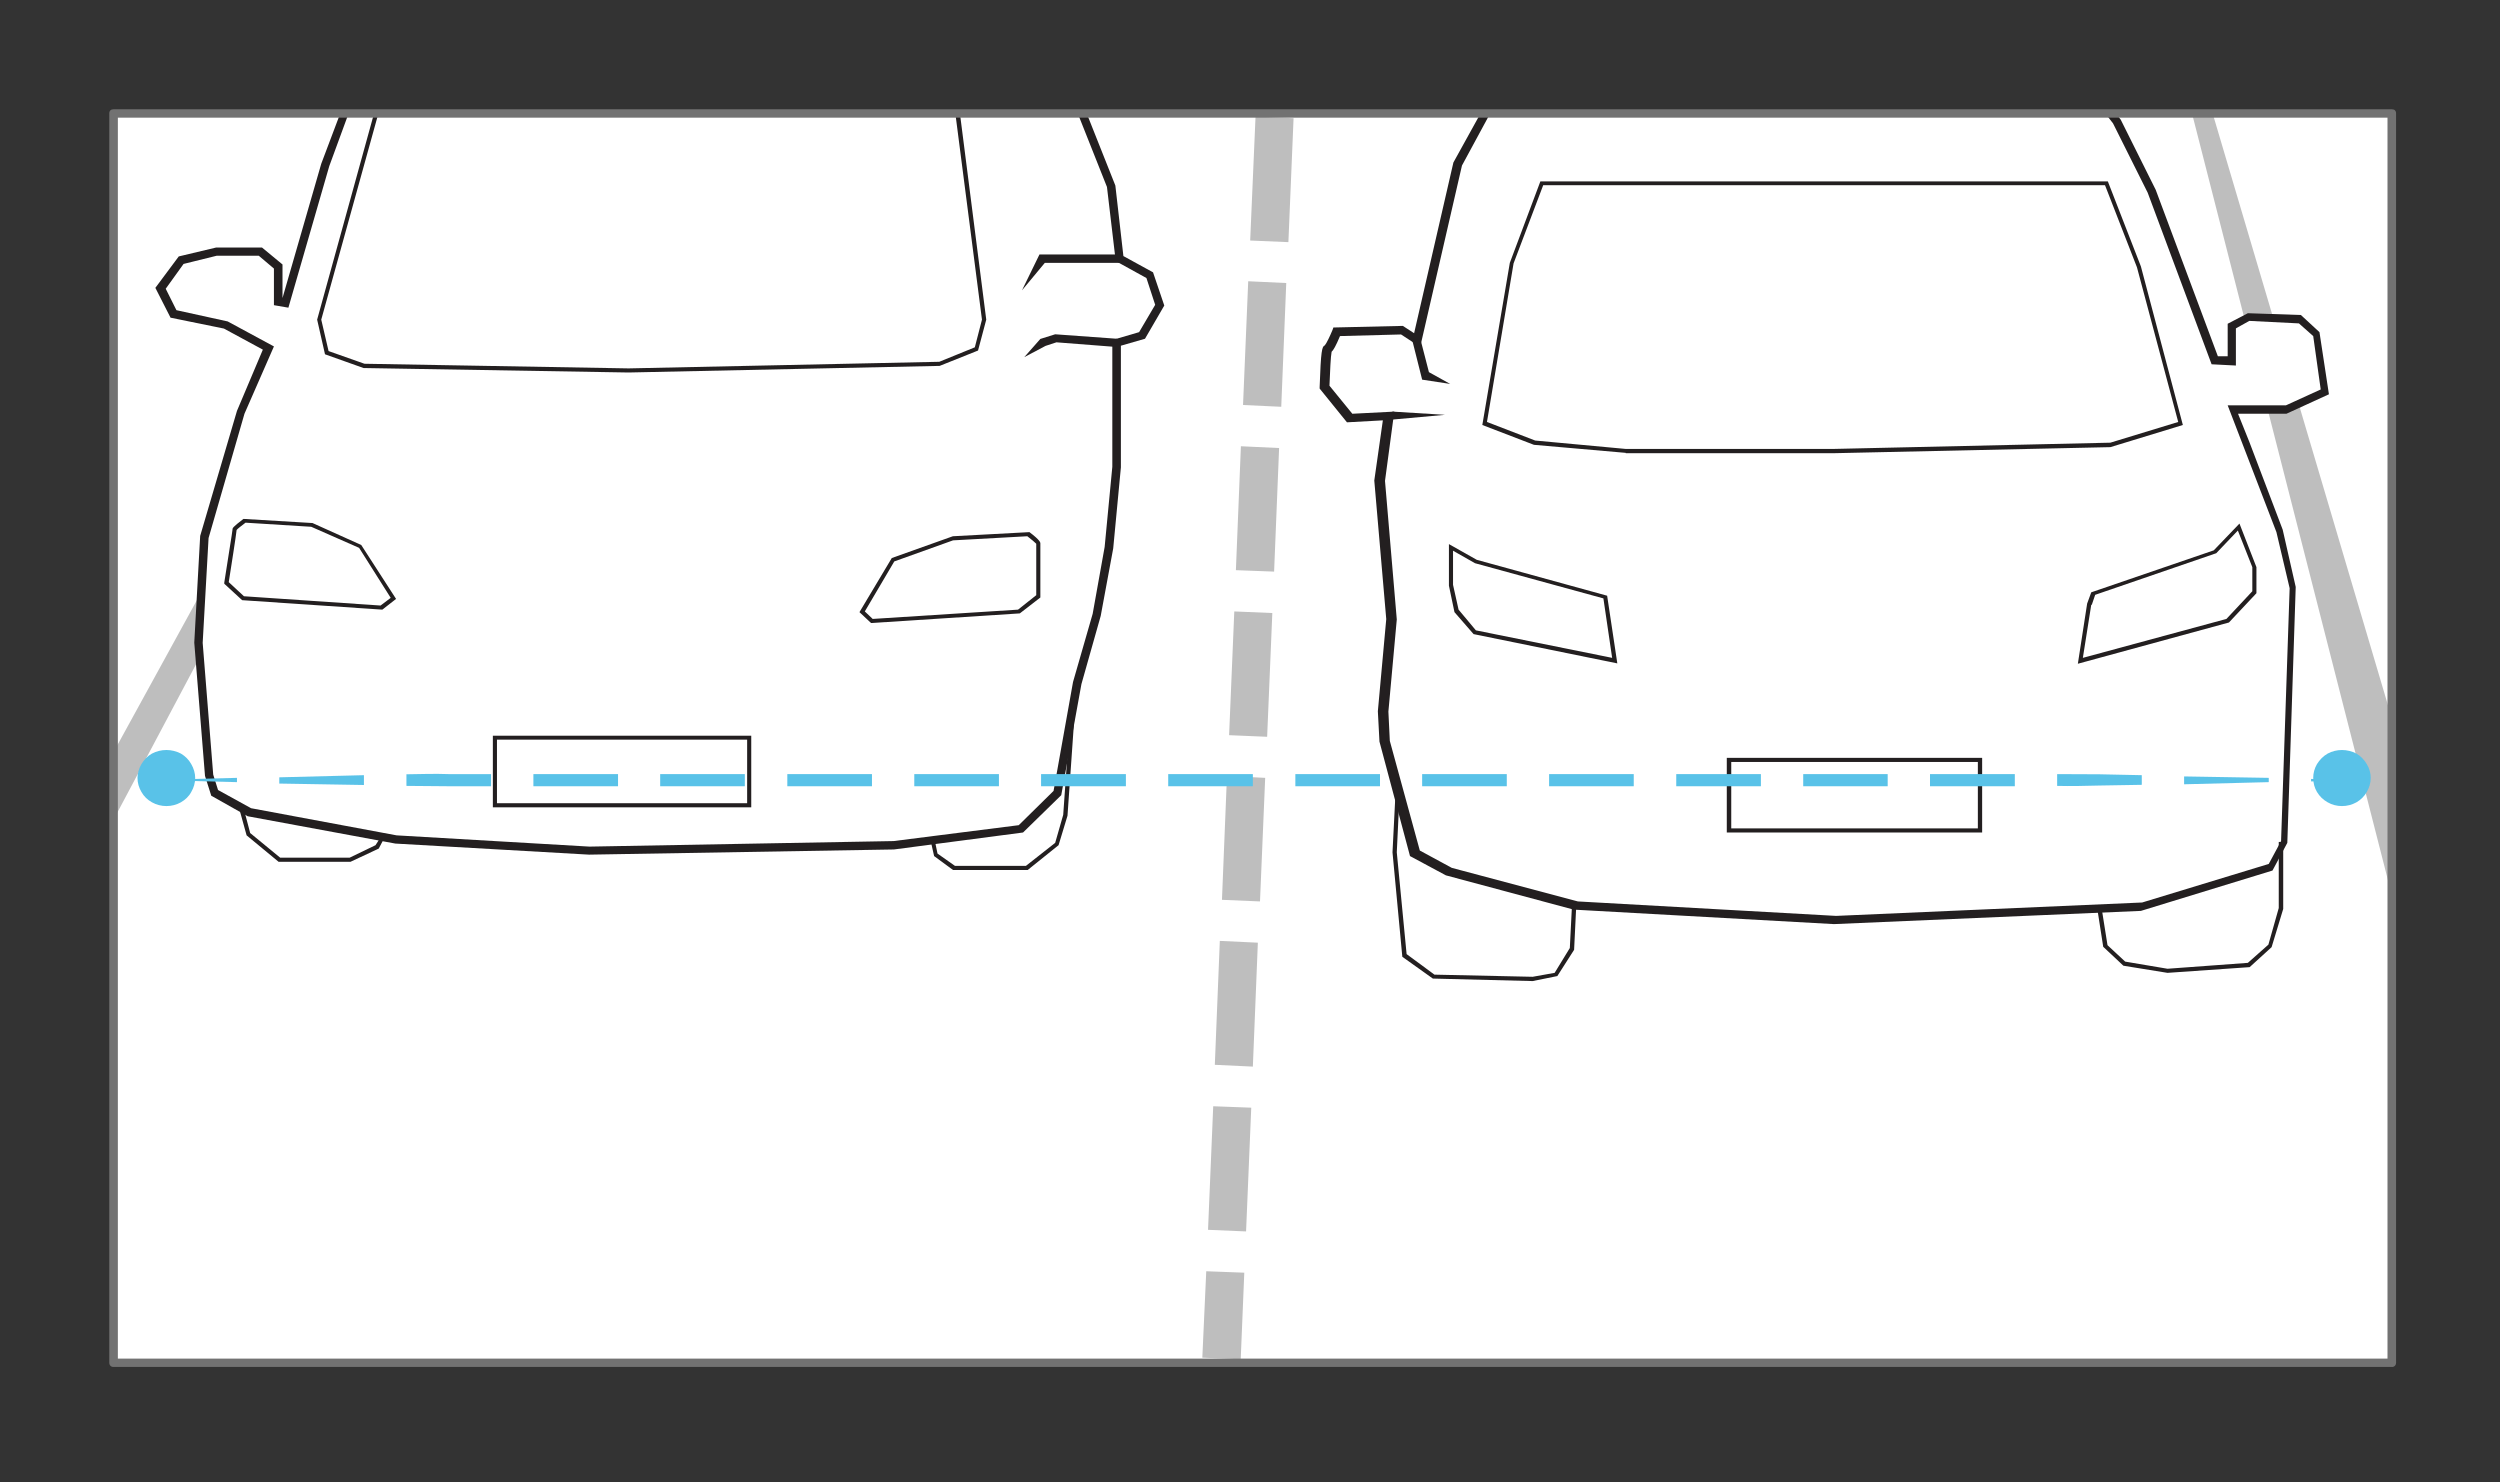 <?xml version="1.0" encoding="UTF-8"?>
<!DOCTYPE svg PUBLIC "-//W3C//DTD SVG 1.1//EN" "http://www.w3.org/Graphics/SVG/1.1/DTD/svg11.dtd">
<svg version="1.2" width="140mm" height="83mm" viewBox="0 0 14000 8300" preserveAspectRatio="xMidYMid" fill-rule="evenodd" stroke-width="28.222" stroke-linejoin="round" xmlns="http://www.w3.org/2000/svg" xmlns:ooo="http://xml.openoffice.org/svg/export" xmlns:xlink="http://www.w3.org/1999/xlink" xmlns:presentation="http://sun.com/xmlns/staroffice/presentation" xmlns:smil="http://www.w3.org/2001/SMIL20/" xmlns:anim="urn:oasis:names:tc:opendocument:xmlns:animation:1.0" xmlns:svg="urn:oasis:names:tc:opendocument:xmlns:svg-compatible:1.0" xml:space="preserve">
 <rect x="0" y="0" width="14000" height="8300" fill="#333333" stroke="none"/>
 <defs class="ClipPathGroup">
  <clipPath id="presentation_clip_path" clipPathUnits="userSpaceOnUse">
   <rect x="0" y="0" width="14000" height="8300"/>
  </clipPath>
  <clipPath id="presentation_clip_path_shrink" clipPathUnits="userSpaceOnUse">
   <rect x="14" y="8" width="13972" height="8284"/>
  </clipPath>
 </defs>
 <defs class="TextShapeIndex">
  <g ooo:slide="id1" ooo:id-list="id3"/>
 </defs>
 <defs class="EmbeddedBulletChars">
  <g id="bullet-char-template-57356" transform="scale(0,-0)">
   <path d="M 580,1141 L 1163,571 580,0 -4,571 580,1141 Z"/>
  </g>
  <g id="bullet-char-template-57354" transform="scale(0,-0)">
   <path d="M 8,1128 L 1137,1128 1137,0 8,0 8,1128 Z"/>
  </g>
  <g id="bullet-char-template-10146" transform="scale(0,-0)">
   <path d="M 174,0 L 602,739 174,1481 1456,739 174,0 Z M 1358,739 L 309,1346 659,739 1358,739 Z"/>
  </g>
  <g id="bullet-char-template-10132" transform="scale(0,-0)">
   <path d="M 2015,739 L 1276,0 717,0 1260,543 174,543 174,936 1260,936 717,1481 1274,1481 2015,739 Z"/>
  </g>
  <g id="bullet-char-template-10007" transform="scale(0,-0)">
   <path d="M 0,-2 C -7,14 -16,27 -25,37 L 356,567 C 262,823 215,952 215,954 215,979 228,992 255,992 264,992 276,990 289,987 310,991 331,999 354,1012 L 381,999 492,748 772,1049 836,1024 860,1049 C 881,1039 901,1025 922,1006 886,937 835,863 770,784 769,783 710,716 594,584 L 774,223 C 774,196 753,168 711,139 L 727,119 C 717,90 699,76 672,76 641,76 570,178 457,381 L 164,-76 C 142,-110 111,-127 72,-127 30,-127 9,-110 8,-76 1,-67 -2,-52 -2,-32 -2,-23 -1,-13 0,-2 Z"/>
  </g>
  <g id="bullet-char-template-10004" transform="scale(0,-0)">
   <path d="M 285,-33 C 182,-33 111,30 74,156 52,228 41,333 41,471 41,549 55,616 82,672 116,743 169,778 240,778 293,778 328,747 346,684 L 369,508 C 377,444 397,411 428,410 L 1163,1116 C 1174,1127 1196,1133 1229,1133 1271,1133 1292,1118 1292,1087 L 1292,965 C 1292,929 1282,901 1262,881 L 442,47 C 390,-6 338,-33 285,-33 Z"/>
  </g>
  <g id="bullet-char-template-9679" transform="scale(0,-0)">
   <path d="M 813,0 C 632,0 489,54 383,161 276,268 223,411 223,592 223,773 276,916 383,1023 489,1130 632,1184 813,1184 992,1184 1136,1130 1245,1023 1353,916 1407,772 1407,592 1407,412 1353,268 1245,161 1136,54 992,0 813,0 Z"/>
  </g>
  <g id="bullet-char-template-8226" transform="scale(0,-0)">
   <path d="M 346,457 C 273,457 209,483 155,535 101,586 74,649 74,723 74,796 101,859 155,911 209,963 273,989 346,989 419,989 480,963 531,910 582,859 608,796 608,723 608,648 583,586 532,535 482,483 420,457 346,457 Z"/>
  </g>
  <g id="bullet-char-template-8211" transform="scale(0,-0)">
   <path d="M -4,459 L 1135,459 1135,606 -4,606 -4,459 Z"/>
  </g>
  <g id="bullet-char-template-61548" transform="scale(0,-0)">
   <path d="M 173,740 C 173,903 231,1043 346,1159 462,1274 601,1332 765,1332 928,1332 1067,1274 1183,1159 1299,1043 1357,903 1357,740 1357,577 1299,437 1183,322 1067,206 928,148 765,148 601,148 462,206 346,322 231,437 173,577 173,740 Z"/>
  </g>
 </defs>
 <g>
  <g id="id2" class="Master_Slide">
   <g id="bg-id2" class="Background"/>
   <g id="bo-id2" class="BackgroundObjects"/>
  </g>
 </g>
 <g class="SlideGroup">
  <g>
   <g id="container-id1">
    <g id="id1" class="Slide" clip-path="url(#presentation_clip_path)">
     <g class="Page">
      <g class="Graphic">
       <g id="id3">
        <rect class="BoundingBox" stroke="none" fill="none" x="600" y="600" width="12831" height="7342"/>
        <path fill="rgb(255,255,255)" stroke="none" d="M 635,635 L 13395,635 13395,7631 635,7631 635,635 635,635 Z"/>
        <path fill="rgb(190,190,190)" stroke="none" d="M 632,4219 L 2595,640 C 2613,614 2745,623 2728,649 L 635,4592 C 627,4611 617,4246 632,4219 L 632,4219 Z"/>
        <path fill="rgb(190,190,190)" stroke="none" d="M 13390,4997 L 12278,646 C 12278,617 12393,614 12394,646 L 13406,4062 C 13409,4091 13390,4997 13390,4997 L 13390,4997 Z"/>
        <path fill="rgb(190,190,190)" stroke="none" d="M 6948,7612 L 6733,7603 6755,7119 6968,7127 6948,7612 6948,7612 Z M 6978,6896 L 6765,6887 6794,6195 7007,6203 6978,6896 6978,6896 Z M 7016,5973 L 6803,5963 6831,5269 7044,5279 7016,5973 7016,5973 Z M 7056,5048 L 6843,5039 6871,4345 7085,4356 7056,5048 7056,5048 Z M 7096,4126 L 6883,4117 6912,3424 7125,3433 7096,4126 7096,4126 Z M 7135,3201 L 6921,3193 6949,2499 7163,2509 7135,3201 7135,3201 Z M 7175,2278 L 6961,2268 6990,1575 7203,1585 7175,2278 7175,2278 Z M 7215,1356 L 7001,1347 7031,653 7244,662 7215,1356 7215,1356 Z"/>
        <path fill="rgb(255,255,255)" stroke="none" d="M 6061,635 L 6222,1042 6270,1448 6438,1540 6495,1709 6395,1879 6252,1919 6252,2617 6210,3068 6141,3445 6033,3823 5921,4441 5717,4642 5006,4733 3299,4763 2218,4701 1396,4549 1201,4441 1171,4343 1112,3600 1145,3007 1244,2668 1348,2310 1502,1950 1263,1820 972,1758 898,1615 1015,1457 1211,1410 1457,1410 1557,1492 1557,1690 1597,1698 1823,924 1930,635 6061,635 6061,635 Z"/>
        <path fill="rgb(35,31,32)" stroke="none" d="M 3299,4786 L 2214,4724 1387,4571 1183,4456 1148,4345 1088,3600 1088,3597 1121,3001 1327,2301 1472,1958 1254,1840 955,1779 870,1612 1001,1436 1211,1386 1467,1386 1582,1481 1582,1669 1799,917 1908,628 1950,641 1844,930 1615,1723 1534,1709 1534,1504 1449,1432 1214,1432 1028,1478 928,1617 988,1737 1275,1800 1534,1940 1369,2317 1168,3013 1135,3600 1194,4338 1221,4424 1406,4526 2221,4678 3301,4741 5004,4710 5705,4621 5900,4429 6009,3819 6119,3437 6186,3063 6229,2614 6229,1904 6379,1860 6469,1707 6420,1557 6248,1462 6199,1047 6039,644 6082,626 6246,1039 6291,1434 6457,1525 6520,1711 6412,1897 6277,1936 6277,2617 6234,3071 6164,3449 6056,3831 5943,4453 5729,4662 5006,4757 3299,4786 3299,4786 Z"/>
        <path fill="rgb(35,31,32)" stroke="none" d="M 5723,1626 L 5821,1425 6270,1425 6270,1472 5851,1472 5723,1626 5723,1626 Z"/>
        <path fill="rgb(35,31,32)" stroke="none" d="M 5736,2000 L 5826,1898 5909,1872 6255,1897 6251,1943 5916,1917 5855,1937 5736,2000 5736,2000 Z"/>
        <path fill="rgb(35,31,32)" stroke="none" d="M 4878,3489 L 4813,3428 4994,3125 5336,3003 5763,2980 5765,2980 C 5826,3026 5826,3039 5826,3042 L 5826,3346 5711,3435 4878,3489 4878,3489 Z M 4843,3424 L 4887,3466 5701,3414 5803,3333 5803,3045 C 5798,3039 5774,3019 5753,3003 L 5337,3026 5008,3144 4843,3424 4843,3424 Z M 5803,3045 L 5803,3045 5803,3045 Z"/>
        <path fill="rgb(35,31,32)" stroke="none" d="M 2141,3414 L 1356,3361 1256,3269 1256,3262 C 1273,3149 1302,2975 1302,2966 1302,2957 1302,2953 1363,2906 L 1366,2906 1750,2929 2023,3052 2218,3354 2141,3414 2141,3414 Z M 1366,3339 L 2131,3391 2188,3348 2011,3068 1743,2950 1375,2927 C 1354,2943 1329,2962 1325,2968 1323,2994 1292,3189 1281,3260 L 1366,3339 1366,3339 Z M 1325,2968 L 1325,2968 1325,2968 Z M 1325,2966 L 1325,2966 1325,2966 Z"/>
        <path fill="rgb(35,31,32)" stroke="none" d="M 3520,2086 L 2036,2061 1820,1984 1776,1790 2098,623 2121,628 1799,1790 1840,1966 2041,2037 3520,2063 5260,2026 5459,1945 5499,1790 5349,628 5374,623 5523,1790 5477,1963 5262,2049 3520,2086 3520,2086 Z"/>
        <path fill="rgb(35,31,32)" stroke="none" d="M 4207,4521 L 2760,4521 2760,4120 4207,4120 4207,4521 4207,4521 Z M 2783,4498 L 4184,4498 4184,4142 2783,4142 2783,4498 2783,4498 Z"/>
        <path fill="rgb(35,31,32)" stroke="none" d="M 5755,4872 L 5337,4872 5231,4794 5208,4692 5231,4688 5250,4780 5348,4849 5745,4849 5909,4720 5954,4563 5997,3952 6021,3952 5978,4568 5928,4733 5755,4872 5755,4872 Z"/>
        <path fill="rgb(35,31,32)" stroke="none" d="M 1963,4826 L 1560,4826 1381,4678 1339,4526 1363,4521 1401,4665 1569,4803 1958,4803 2103,4733 2136,4681 2154,4689 2121,4752 1963,4826 1963,4826 Z"/>
        <path fill="rgb(255,255,255)" stroke="none" d="M 8312,635 L 8159,917 7932,1904 7846,1848 7481,1858 C 7481,1858 7440,1952 7429,1955 7419,1955 7412,2167 7412,2167 L 7552,2341 7771,2328 7720,2691 7786,3467 7739,3983 7749,4152 7917,4778 8109,4881 8821,5072 10270,5151 11989,5078 12709,4857 12786,4715 12833,3290 12759,2971 12573,2481 12499,2291 12797,2291 13013,2192 12966,1869 12874,1786 12591,1775 12496,1825 12496,2021 12401,2016 12049,1069 11852,679 11818,638 8312,635 8312,635 Z"/>
        <path fill="rgb(35,31,32)" stroke="none" d="M 10270,5175 L 10270,5175 8815,5094 8813,5094 8097,4902 7896,4794 7725,4153 7716,3983 7716,3983 C 7716,3981 7763,3467 7763,3467 L 7696,2691 7744,2354 7543,2365 7390,2176 7390,2167 C 7397,1963 7403,1940 7419,1934 7429,1922 7448,1882 7462,1848 L 7467,1834 7856,1825 7919,1866 8139,910 8296,626 8339,646 8187,927 7953,1943 7846,1873 7504,1882 C 7481,1937 7467,1961 7457,1970 7452,1994 7448,2081 7445,2160 L 7573,2317 7808,2305 7756,2693 7822,3469 7775,3985 7783,4149 7951,4763 8130,4860 8836,5048 10282,5129 11996,5054 12705,4838 12774,4710 12822,3294 12748,2980 12475,2270 12801,2270 12996,2181 12954,1882 12874,1811 12596,1797 12521,1839 12521,2047 12385,2040 12027,1079 11833,691 11802,651 11839,623 11876,670 12072,1063 12420,1995 12475,1995 12475,1813 12588,1754 12885,1764 12989,1860 13042,2208 12804,2317 12533,2317 12596,2474 12783,2966 12856,3287 12856,3287 C 12856,3290 12809,4720 12809,4720 L 12726,4875 11989,5101 10270,5175 10270,5175 Z M 7424,1931 C 7423,1931 7422,1931 7424,1931 L 7424,1931 Z"/>
        <path fill="rgb(35,31,32)" stroke="none" d="M 7771,2352 L 7798,2305 8092,2323 7771,2352 7771,2352 Z"/>
        <path fill="rgb(35,31,32)" stroke="none" d="M 8121,2150 L 7964,2126 7910,1911 7954,1898 8002,2084 8121,2150 8121,2150 Z"/>
        <path fill="rgb(35,31,32)" stroke="none" d="M 9104,2536 L 8590,2491 8301,2380 8455,1472 8626,1016 11804,1016 11989,1492 12224,2380 11818,2504 10266,2538 9104,2538 9104,2536 9104,2536 Z M 8597,2467 L 9104,2514 10268,2514 11818,2479 12198,2363 11967,1497 11788,1037 8642,1037 8476,1475 8327,2363 8597,2467 8597,2467 Z"/>
        <path fill="rgb(35,31,32)" stroke="none" d="M 11100,4662 L 9670,4662 9670,4244 11100,4244 11100,4662 11100,4662 Z M 9695,4639 L 11076,4639 11076,4267 9695,4267 9695,4639 9695,4639 Z"/>
        <path fill="rgb(35,31,32)" stroke="none" d="M 9057,3715 L 8252,3551 8145,3428 8114,3280 8114,3047 8270,3135 9000,3336 9057,3715 9057,3715 Z M 8265,3530 L 9028,3684 8979,3351 8260,3154 8137,3084 8137,3275 8168,3414 8265,3530 8265,3530 Z"/>
        <path fill="rgb(35,31,32)" stroke="none" d="M 11636,3717 L 11688,3380 11711,3317 12397,3082 12541,2932 12636,3176 12636,3322 12482,3486 11636,3717 11636,3717 Z M 11711,3387 L 11664,3684 12468,3466 12613,3311 12613,3176 12532,2971 12411,3098 12411,3098 11733,3331 11714,3387 11711,3387 11711,3387 Z"/>
        <path fill="rgb(35,31,32)" stroke="none" d="M 8583,5494 L 8583,5494 8024,5480 7853,5358 7798,4773 7815,4438 7838,4438 7822,4773 7877,5343 8033,5458 8583,5470 8706,5448 8791,5309 8803,5072 8827,5072 8815,5319 8721,5466 8583,5494 8583,5494 Z"/>
        <path fill="rgb(35,31,32)" stroke="none" d="M 12138,5448 L 11891,5408 11778,5302 11745,5090 11769,5085 11802,5293 11901,5385 12138,5425 12588,5392 12703,5290 12761,5085 12761,4715 12786,4715 12786,5090 12721,5304 12598,5416 12138,5448 12138,5448 Z"/>
        <path fill="rgb(114,114,114)" stroke="none" d="M 13395,7655 L 635,7655 C 621,7655 612,7645 612,7631 L 612,635 C 612,620 621,612 635,612 L 13395,612 C 13409,612 13418,620 13418,635 L 13418,7631 C 13418,7645 13409,7655 13395,7655 L 13395,7655 Z M 660,7608 L 13370,7608 13370,659 660,659 660,7608 660,7608 Z"/>
        <path fill="rgb(89,194,232)" stroke="none" d="M 853,4368 L 1327,4356 1327,4380 853,4368 853,4368 Z"/>
        <path fill="rgb(89,194,232)" stroke="none" d="M 1564,4353 L 2038,4341 2038,4396 1564,4388 1564,4353 1564,4353 Z"/>
        <path fill="rgb(89,194,232)" stroke="none" d="M 2276,4336 C 2354,4335 2434,4332 2512,4335 L 2750,4335 2750,4403 2512,4403 C 2434,4403 2354,4401 2276,4401 L 2276,4336 2276,4336 Z"/>
        <path fill="rgb(89,194,232)" stroke="none" d="M 2987,4335 L 3461,4335 3461,4403 2987,4403 2987,4335 2987,4335 Z"/>
        <path fill="rgb(89,194,232)" stroke="none" d="M 3697,4335 L 4171,4335 4171,4403 3697,4403 3697,4335 3697,4335 Z"/>
        <path fill="rgb(89,194,232)" stroke="none" d="M 4409,4335 L 4883,4335 4883,4403 4409,4403 4409,4335 4409,4335 Z"/>
        <path fill="rgb(89,194,232)" stroke="none" d="M 5120,4335 L 5594,4335 5594,4403 5120,4403 5120,4335 5120,4335 Z"/>
        <path fill="rgb(89,194,232)" stroke="none" d="M 5830,4335 L 6305,4335 6305,4403 5830,4403 5830,4335 5830,4335 Z"/>
        <path fill="rgb(89,194,232)" stroke="none" d="M 6542,4335 L 7016,4335 7016,4403 6542,4403 6542,4335 6542,4335 Z"/>
        <path fill="rgb(89,194,232)" stroke="none" d="M 7254,4335 L 7728,4335 7728,4403 7254,4403 7254,4335 7254,4335 Z"/>
        <path fill="rgb(89,194,232)" stroke="none" d="M 7964,4335 L 8438,4335 8438,4403 7964,4403 7964,4335 7964,4335 Z"/>
        <path fill="rgb(89,194,232)" stroke="none" d="M 8675,4335 L 9149,4335 9149,4403 8675,4403 8675,4335 8675,4335 Z"/>
        <path fill="rgb(89,194,232)" stroke="none" d="M 9387,4335 L 9861,4335 9861,4403 9387,4403 9387,4335 9387,4335 Z"/>
        <path fill="rgb(89,194,232)" stroke="none" d="M 10098,4335 L 10571,4335 10571,4403 10098,4403 10098,4335 10098,4335 Z"/>
        <path fill="rgb(89,194,232)" stroke="none" d="M 10808,4335 L 11283,4335 11283,4403 10808,4403 10808,4335 10808,4335 Z"/>
        <path fill="rgb(89,194,232)" stroke="none" d="M 11520,4335 C 11598,4335 11678,4336 11757,4336 L 11994,4341 11994,4395 11757,4399 C 11678,4401 11598,4403 11520,4401 L 11520,4335 11520,4335 Z"/>
        <path fill="rgb(89,194,232)" stroke="none" d="M 12231,4348 L 12705,4356 12705,4380 12231,4392 12231,4348 12231,4348 Z"/>
        <path fill="rgb(89,194,232)" stroke="none" d="M 12942,4362 L 13179,4368 12942,4376 12942,4362 12942,4362 Z"/>
        <path fill="rgb(89,194,232)" stroke="none" d="M 1093,4356 C 1093,4385 1085,4411 1071,4435 1058,4460 1037,4479 1013,4493 988,4507 960,4514 932,4514 904,4514 876,4507 851,4493 826,4479 806,4460 792,4435 778,4411 770,4385 770,4356 770,4330 778,4303 792,4279 806,4255 826,4234 851,4220 876,4207 903,4200 932,4200 960,4200 988,4207 1013,4220 1037,4234 1058,4255 1071,4279 1085,4303 1093,4330 1093,4356 L 1093,4356 Z"/>
        <path fill="rgb(89,194,232)" stroke="none" d="M 13276,4356 C 13276,4385 13268,4411 13254,4435 13240,4460 13220,4479 13196,4493 13171,4507 13143,4514 13115,4514 13087,4514 13059,4507 13035,4493 13010,4479 12990,4460 12975,4435 12961,4411 12954,4385 12954,4356 12954,4330 12961,4303 12975,4279 12990,4255 13010,4234 13035,4220 13059,4207 13087,4200 13115,4200 13143,4200 13171,4207 13196,4220 13220,4234 13240,4255 13254,4279 13269,4303 13276,4330 13276,4356 L 13276,4356 Z"/>
       </g>
      </g>
     </g>
    </g>
   </g>
  </g>
 </g>
</svg>
